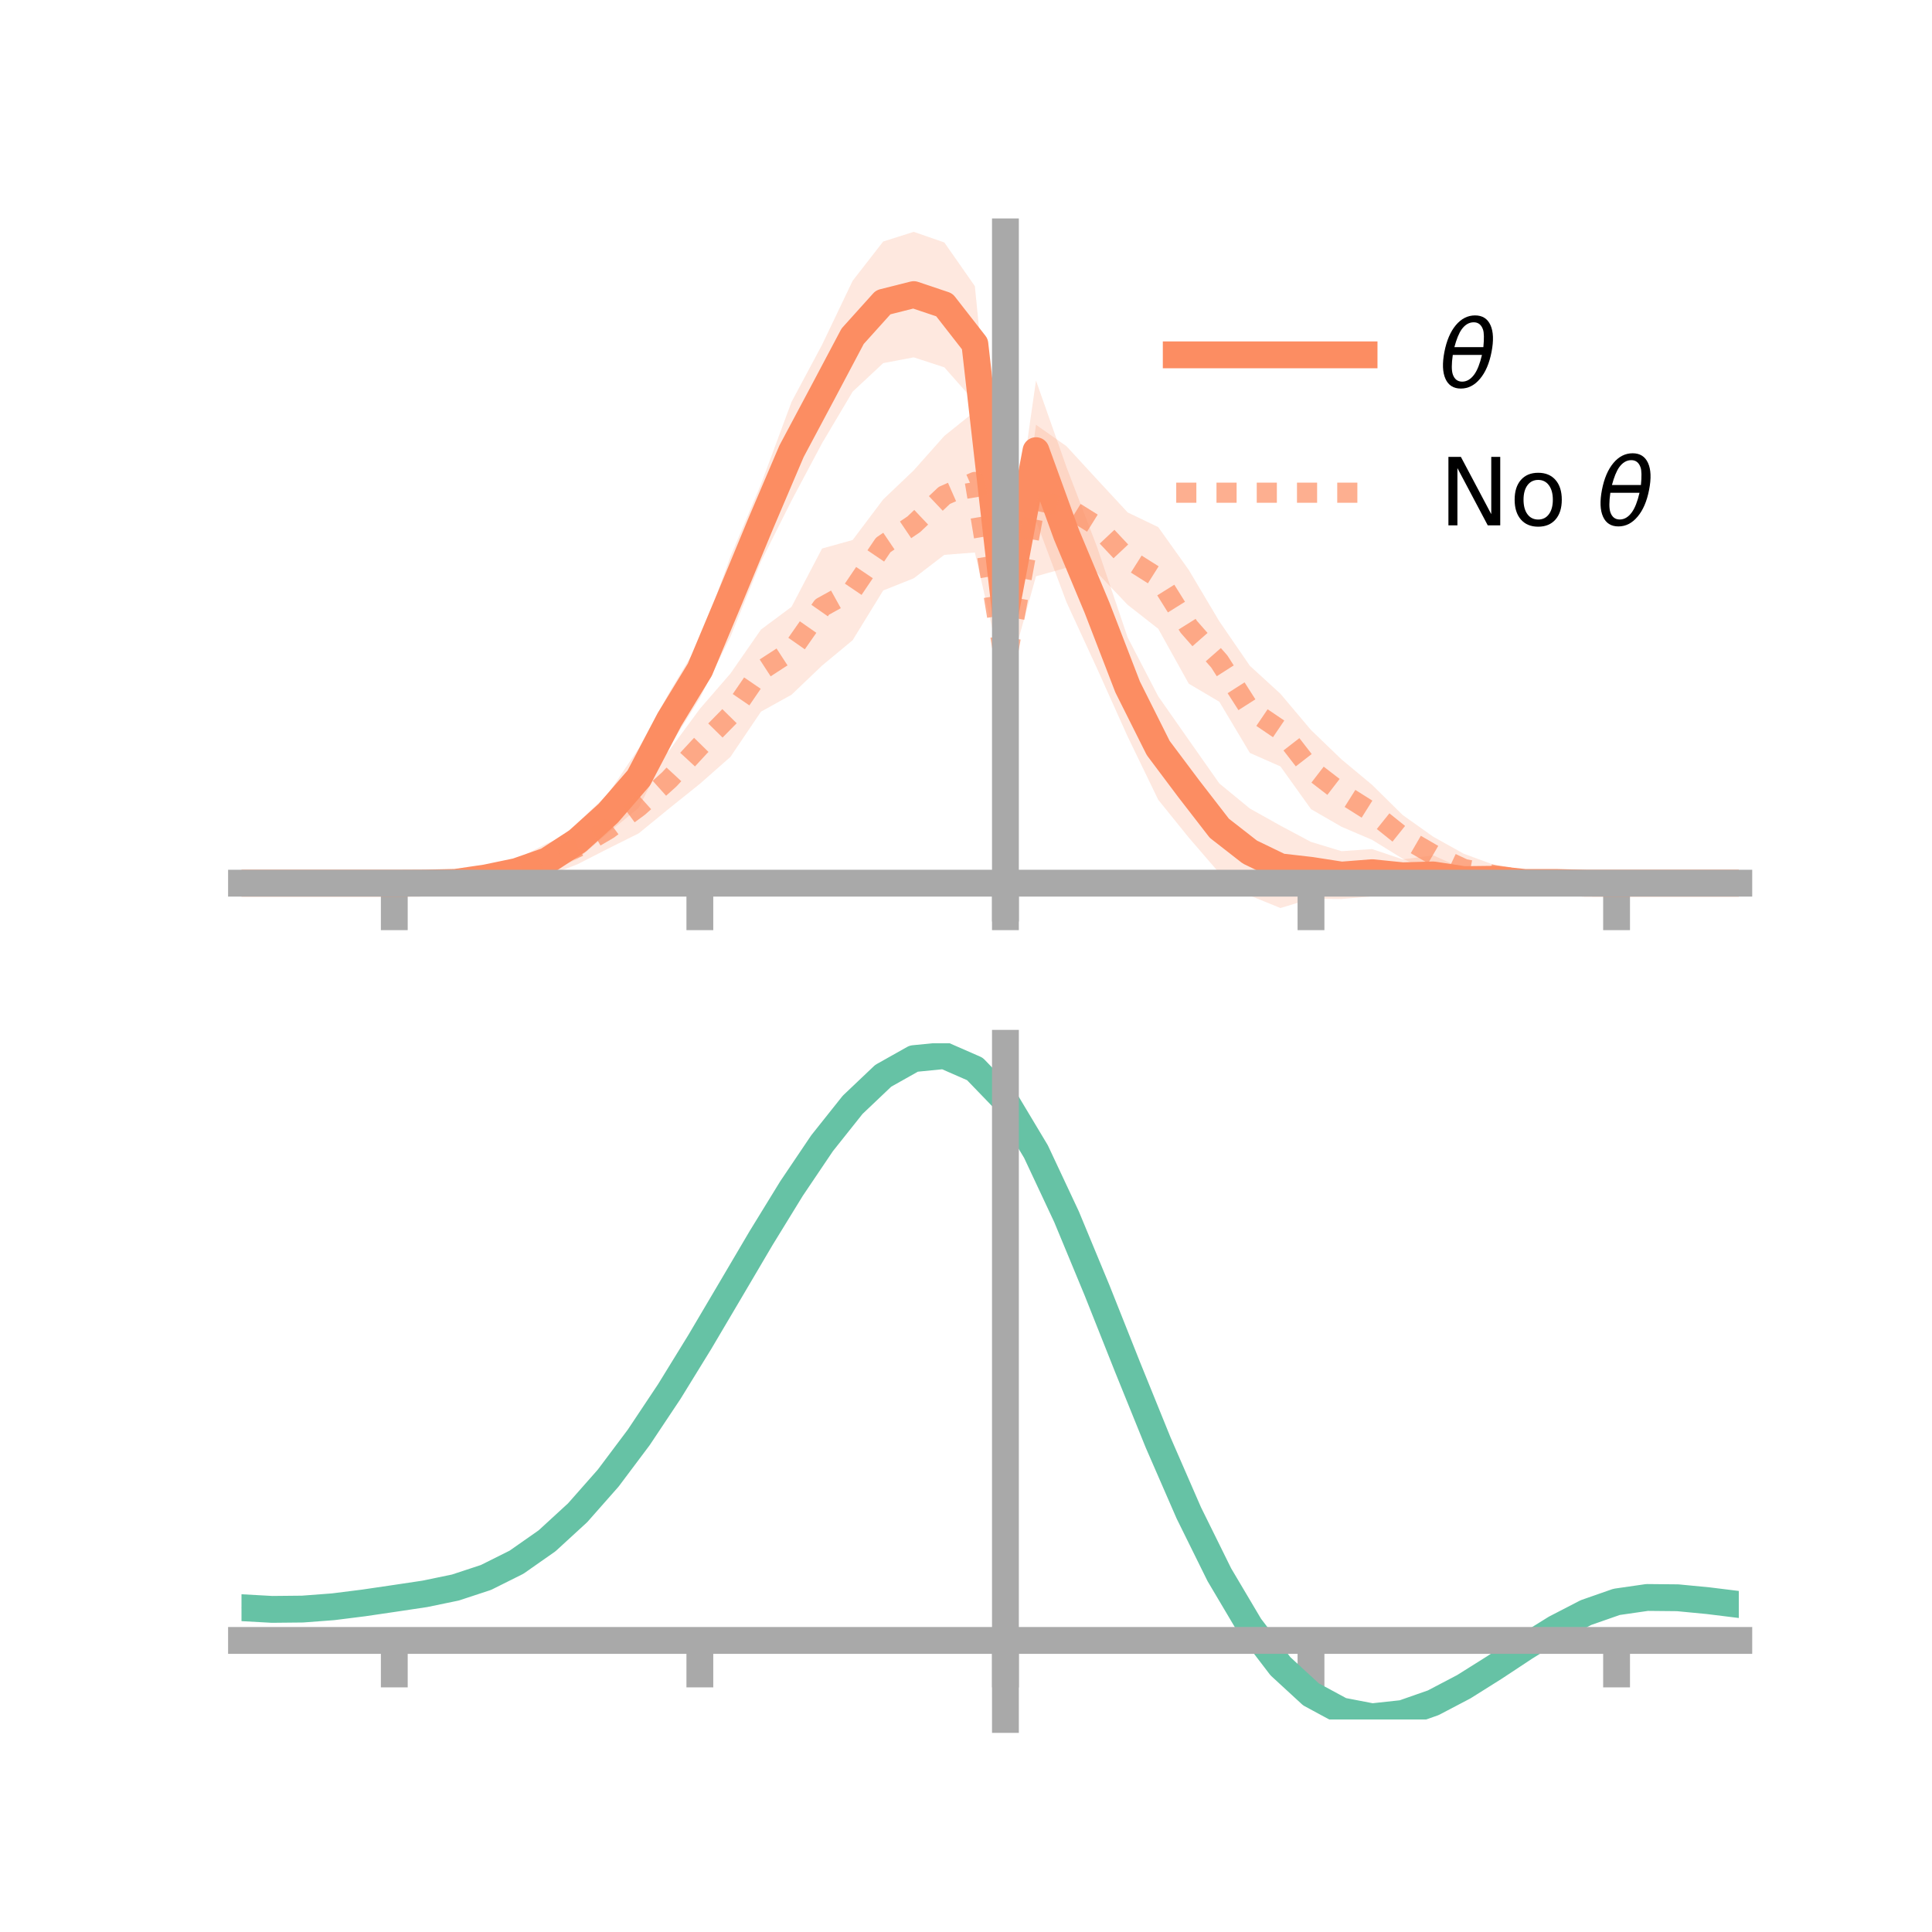 <?xml version="1.0" encoding="utf-8" standalone="no"?>
<!DOCTYPE svg PUBLIC "-//W3C//DTD SVG 1.1//EN"
  "http://www.w3.org/Graphics/SVG/1.1/DTD/svg11.dtd">
<!-- Created with matplotlib (https://matplotlib.org/) -->
<svg height="144pt" version="1.1" viewBox="0 0 144 144" width="144pt" xmlns="http://www.w3.org/2000/svg" xmlns:xlink="http://www.w3.org/1999/xlink">
 <defs>
  <style type="text/css">*{stroke-linecap:butt;stroke-linejoin:round;}</style>
 </defs>
 <g id="figure_1">
  <g id="patch_1">
   <path d="M 0 144 
L 144 144 
L 144 0 
L 0 0 
z
" style="fill:none;"/>
  </g>
  <g id="axes_1">
   <g id="patch_2">
    <path d="M 18 67.68 
L 129.6 67.68 
L 129.6 17.28 
L 18 17.28 
z
" style="fill:none;"/>
   </g>
   <g id="PolyCollection_1">
    <path clip-path="url(#p3e9975cb51)" d="M 18 65.828 
L 18 65.828 
L 20.278 65.828 
L 22.555 65.828 
L 24.833 65.828 
L 27.11 65.828 
L 29.388 65.828 
L 31.665 65.723 
L 33.943 65.52 
L 36.22 64.985 
L 38.498 64.297 
L 40.776 63.333 
L 43.053 61.32 
L 45.331 59.164 
L 47.608 55.77 
L 49.886 51.61 
L 52.163 47.794 
L 54.441 41.486 
L 56.718 36.096 
L 58.996 29.957 
L 61.273 25.695 
L 63.551 20.928 
L 65.829 18 
L 68.106 17.28 
L 70.384 18.071 
L 72.661 21.327 
L 74.939 44.291 
L 77.216 28.362 
L 79.494 34.83 
L 81.771 40.777 
L 84.049 47.51 
L 86.327 51.898 
L 88.604 55.151 
L 90.882 58.394 
L 93.159 60.265 
L 95.437 61.537 
L 97.714 62.751 
L 99.992 63.442 
L 102.269 63.285 
L 104.547 64.053 
L 106.824 63.752 
L 109.102 64.773 
L 111.38 64.865 
L 113.657 65.343 
L 115.935 65.501 
L 118.212 65.729 
L 120.49 65.827 
L 122.767 65.828 
L 125.045 65.828 
L 127.322 65.828 
L 129.6 65.828 
L 129.6 65.828 
L 129.6 65.828 
L 127.322 65.828 
L 125.045 65.828 
L 122.767 65.828 
L 120.49 65.828 
L 118.212 65.921 
L 115.935 66.041 
L 113.657 66.206 
L 111.38 66.201 
L 109.102 66.348 
L 106.824 66.67 
L 104.547 66.497 
L 102.269 66.803 
L 99.992 67.007 
L 97.714 66.99 
L 95.437 67.68 
L 93.159 66.751 
L 90.882 65.072 
L 88.604 62.429 
L 86.327 59.609 
L 84.049 54.9 
L 81.771 49.834 
L 79.494 44.892 
L 77.216 38.817 
L 74.939 47.02 
L 72.661 29.958 
L 70.384 27.378 
L 68.106 26.635 
L 65.829 27.065 
L 63.551 29.194 
L 61.273 33.032 
L 58.996 37.312 
L 56.718 41.859 
L 54.441 47.464 
L 52.163 52.035 
L 49.886 55.684 
L 47.608 60.21 
L 45.331 62.075 
L 43.053 64.036 
L 40.776 64.986 
L 38.498 65.616 
L 36.22 65.879 
L 33.943 66.012 
L 31.665 65.908 
L 29.388 65.828 
L 27.11 65.828 
L 24.833 65.828 
L 22.555 65.828 
L 20.278 65.828 
L 18 65.828 
z
" style="fill:#fc8d62;fill-opacity:0.2;"/>
   </g>
   <g id="PolyCollection_2">
    <path clip-path="url(#p3e9975cb51)" d="M 18 65.828 
L 18 65.828 
L 20.278 65.828 
L 22.555 65.828 
L 24.833 65.828 
L 27.11 65.828 
L 29.388 65.828 
L 31.665 65.727 
L 33.943 65.535 
L 36.22 64.945 
L 38.498 64.027 
L 40.776 62.866 
L 43.053 61.882 
L 45.331 60.382 
L 47.608 58.159 
L 49.886 55.928 
L 52.163 52.833 
L 54.441 50.204 
L 56.718 46.924 
L 58.996 45.229 
L 61.273 40.883 
L 63.551 40.249 
L 65.829 37.224 
L 68.106 35.055 
L 70.384 32.493 
L 72.661 30.663 
L 74.939 48.237 
L 77.216 31.658 
L 79.494 33.261 
L 81.771 35.736 
L 84.049 38.193 
L 86.327 39.288 
L 88.604 42.479 
L 90.882 46.311 
L 93.159 49.626 
L 95.437 51.71 
L 97.714 54.411 
L 99.992 56.604 
L 102.269 58.499 
L 104.547 60.747 
L 106.824 62.364 
L 109.102 63.634 
L 111.38 64.471 
L 113.657 65.09 
L 115.935 65.459 
L 118.212 65.687 
L 120.49 65.828 
L 122.767 65.828 
L 125.045 65.828 
L 127.322 65.828 
L 129.6 65.828 
L 129.6 65.828 
L 129.6 65.828 
L 127.322 65.828 
L 125.045 65.828 
L 122.767 65.828 
L 120.49 65.828 
L 118.212 65.922 
L 115.935 65.969 
L 113.657 66.044 
L 111.38 65.976 
L 109.102 65.897 
L 106.824 65.03 
L 104.547 64.005 
L 102.269 62.598 
L 99.992 61.624 
L 97.714 60.308 
L 95.437 57.125 
L 93.159 56.12 
L 90.882 52.305 
L 88.604 50.958 
L 86.327 46.864 
L 84.049 45.081 
L 81.771 42.684 
L 79.494 42.314 
L 77.216 42.955 
L 74.939 51.137 
L 72.661 41.181 
L 70.384 41.355 
L 68.106 43.103 
L 65.829 44.009 
L 63.551 47.718 
L 61.273 49.607 
L 58.996 51.781 
L 56.718 53.044 
L 54.441 56.416 
L 52.163 58.423 
L 49.886 60.249 
L 47.608 62.112 
L 45.331 63.248 
L 43.053 64.412 
L 40.776 65.291 
L 38.498 65.615 
L 36.22 65.991 
L 33.943 65.98 
L 31.665 65.917 
L 29.388 65.828 
L 27.11 65.828 
L 24.833 65.828 
L 22.555 65.828 
L 20.278 65.828 
L 18 65.828 
z
" style="fill:#fc8d62;fill-opacity:0.2;"/>
   </g>
   <g id="matplotlib.axis_1">
    <g id="xtick_1">
     <g id="line2d_1">
      <defs>
       <path d="M 0 0 
L 0 3.5 
" id="mfc498ebe59" style="stroke:#a9a9a9;stroke-width:2;"/>
      </defs>
      <g>
       <use style="fill:#a9a9a9;stroke:#a9a9a9;stroke-width:2;" x="29.388" xlink:href="#mfc498ebe59" y="65.828"/>
      </g>
     </g>
    </g>
    <g id="xtick_2">
     <g id="line2d_2">
      <g>
       <use style="fill:#a9a9a9;stroke:#a9a9a9;stroke-width:2;" x="52.163" xlink:href="#mfc498ebe59" y="65.828"/>
      </g>
     </g>
    </g>
    <g id="xtick_3">
     <g id="line2d_3">
      <g>
       <use style="fill:#a9a9a9;stroke:#a9a9a9;stroke-width:2;" x="74.939" xlink:href="#mfc498ebe59" y="65.828"/>
      </g>
     </g>
    </g>
    <g id="xtick_4">
     <g id="line2d_4">
      <g>
       <use style="fill:#a9a9a9;stroke:#a9a9a9;stroke-width:2;" x="97.714" xlink:href="#mfc498ebe59" y="65.828"/>
      </g>
     </g>
    </g>
    <g id="xtick_5">
     <g id="line2d_5">
      <g>
       <use style="fill:#a9a9a9;stroke:#a9a9a9;stroke-width:2;" x="120.49" xlink:href="#mfc498ebe59" y="65.828"/>
      </g>
     </g>
    </g>
   </g>
   <g id="matplotlib.axis_2"/>
   <g id="line2d_6">
    <path clip-path="url(#p3e9975cb51)" d="M 18 65.828 
L 20.278 65.828 
L 22.555 65.828 
L 24.833 65.828 
L 27.11 65.828 
L 29.388 65.828 
L 31.665 65.816 
L 33.943 65.766 
L 36.22 65.432 
L 38.498 64.957 
L 40.776 64.16 
L 43.053 62.678 
L 45.331 60.62 
L 47.608 57.99 
L 49.886 53.647 
L 52.163 49.914 
L 54.441 44.475 
L 56.718 38.978 
L 58.996 33.634 
L 61.273 29.363 
L 63.551 25.061 
L 65.829 22.532 
L 68.106 21.958 
L 70.384 22.724 
L 72.661 25.643 
L 74.939 45.656 
L 77.216 33.59 
L 79.494 39.861 
L 81.771 45.306 
L 84.049 51.205 
L 86.327 55.754 
L 88.604 58.79 
L 90.882 61.733 
L 93.159 63.508 
L 95.437 64.609 
L 97.714 64.87 
L 99.992 65.224 
L 102.269 65.044 
L 104.547 65.275 
L 106.824 65.211 
L 109.102 65.561 
L 111.38 65.533 
L 113.657 65.774 
L 115.935 65.771 
L 118.212 65.825 
L 120.49 65.828 
L 122.767 65.828 
L 125.045 65.828 
L 127.322 65.828 
L 129.6 65.828 
" style="fill:none;stroke:#fc8d62;stroke-linecap:square;stroke-width:2;"/>
   </g>
   <g id="line2d_7">
    <path clip-path="url(#p3e9975cb51)" d="M 18 65.828 
L 20.278 65.828 
L 22.555 65.828 
L 24.833 65.828 
L 27.11 65.828 
L 29.388 65.828 
L 31.665 65.822 
L 33.943 65.758 
L 36.22 65.468 
L 38.498 64.821 
L 40.776 64.078 
L 43.053 63.147 
L 45.331 61.815 
L 47.608 60.135 
L 49.886 58.088 
L 52.163 55.628 
L 54.441 53.31 
L 56.718 49.984 
L 58.996 48.505 
L 61.273 45.245 
L 63.551 43.983 
L 65.829 40.617 
L 68.106 39.079 
L 70.384 36.924 
L 72.661 35.922 
L 74.939 49.687 
L 77.216 37.307 
L 79.494 37.787 
L 81.771 39.21 
L 84.049 41.637 
L 86.327 43.076 
L 88.604 46.719 
L 90.882 49.308 
L 93.159 52.873 
L 95.437 54.418 
L 97.714 57.359 
L 99.992 59.114 
L 102.269 60.548 
L 104.547 62.376 
L 106.824 63.697 
L 109.102 64.765 
L 111.38 65.223 
L 113.657 65.567 
L 115.935 65.714 
L 118.212 65.804 
L 120.49 65.828 
L 122.767 65.828 
L 125.045 65.828 
L 127.322 65.828 
L 129.6 65.828 
" style="fill:none;stroke:#fc8d62;stroke-dasharray:1.5,1.5;stroke-dashoffset:0;stroke-opacity:0.7;stroke-width:1.5;"/>
   </g>
   <g id="patch_3">
    <path d="M 74.939 67.68 
L 74.939 17.28 
" style="fill:none;stroke:#a9a9a9;stroke-linecap:square;stroke-linejoin:miter;stroke-width:2;"/>
   </g>
   <g id="patch_4">
    <path d="M 129.6 67.68 
L 129.6 17.28 
" style="fill:none;"/>
   </g>
   <g id="patch_5">
    <path d="M 18 65.828 
L 129.6 65.828 
" style="fill:none;stroke:#a9a9a9;stroke-linecap:square;stroke-linejoin:miter;stroke-width:2;"/>
   </g>
   <g id="patch_6">
    <path d="M 18 17.28 
L 129.6 17.28 
" style="fill:none;"/>
   </g>
   <g id="legend_1">
    <g id="line2d_8">
     <path d="M 87.67 26.449 
L 101.67 26.449 
" style="fill:none;stroke:#fc8d62;stroke-linecap:square;stroke-width:2;"/>
    </g>
    <g id="line2d_9"/>
    <g id="text_1">
     <!-- $\theta$ -->
     <g transform="translate(107.27 28.899)scale(0.07 -0.07)">
      <defs>
       <path d="M 45.516 34.672 
L 14.453 34.672 
Q 12.359 20.062 14.5 13.875 
Q 17.188 6.25 24.469 6.25 
Q 31.781 6.25 37.359 13.922 
Q 42.234 20.656 45.516 34.672 
z
M 47.016 42.969 
Q 48.344 56.844 46.625 61.719 
Q 43.953 69.438 36.766 69.438 
Q 29.297 69.438 23.828 61.812 
Q 19.531 55.672 16.156 42.969 
z
M 38.188 76.766 
Q 49.906 76.766 54.594 66.406 
Q 59.281 56.109 55.719 37.844 
Q 52.203 19.625 43.453 9.281 
Q 34.766 -1.125 23.047 -1.125 
Q 11.281 -1.125 6.641 9.281 
Q 2 19.625 5.516 37.844 
Q 9.078 56.109 17.719 66.406 
Q 26.422 76.766 38.188 76.766 
z
" id="DejaVuSans-Oblique-952"/>
      </defs>
      <use transform="translate(0 0.234)" xlink:href="#DejaVuSans-Oblique-952"/>
     </g>
    </g>
    <g id="line2d_10">
     <path d="M 87.67 36.724 
L 101.67 36.724 
" style="fill:none;stroke:#fc8d62;stroke-dasharray:1.5,1.5;stroke-dashoffset:0;stroke-opacity:0.7;stroke-width:1.5;"/>
    </g>
    <g id="line2d_11"/>
    <g id="text_2">
     <!-- No $\theta$ -->
     <g transform="translate(107.27 39.174)scale(0.07 -0.07)">
      <defs>
       <path d="M 9.812 72.906 
L 23.094 72.906 
L 55.422 11.922 
L 55.422 72.906 
L 64.984 72.906 
L 64.984 0 
L 51.703 0 
L 19.391 60.984 
L 19.391 0 
L 9.812 0 
z
" id="DejaVuSans-78"/>
       <path d="M 30.609 48.391 
Q 23.391 48.391 19.188 42.75 
Q 14.984 37.109 14.984 27.297 
Q 14.984 17.484 19.156 11.844 
Q 23.344 6.203 30.609 6.203 
Q 37.797 6.203 41.984 11.859 
Q 46.188 17.531 46.188 27.297 
Q 46.188 37.016 41.984 42.703 
Q 37.797 48.391 30.609 48.391 
z
M 30.609 56 
Q 42.328 56 49.016 48.375 
Q 55.719 40.766 55.719 27.297 
Q 55.719 13.875 49.016 6.219 
Q 42.328 -1.422 30.609 -1.422 
Q 18.844 -1.422 12.172 6.219 
Q 5.516 13.875 5.516 27.297 
Q 5.516 40.766 12.172 48.375 
Q 18.844 56 30.609 56 
z
" id="DejaVuSans-111"/>
       <path id="DejaVuSans-32"/>
      </defs>
      <use transform="translate(0 0.234)" xlink:href="#DejaVuSans-78"/>
      <use transform="translate(74.805 0.234)" xlink:href="#DejaVuSans-111"/>
      <use transform="translate(135.986 0.234)" xlink:href="#DejaVuSans-32"/>
      <use transform="translate(167.773 0.234)" xlink:href="#DejaVuSans-Oblique-952"/>
     </g>
    </g>
   </g>
  </g>
  <g id="axes_2">
   <g id="patch_7">
    <path d="M 18 128.16 
L 129.6 128.16 
L 129.6 77.76 
L 18 77.76 
z
" style="fill:none;"/>
   </g>
   <g id="PolyCollection_3">
    <path clip-path="url(#p9efc060954)" d="M 18 119.874 
L 18 119.783 
L 20.278 119.917 
L 22.555 119.892 
L 24.833 119.711 
L 27.11 119.412 
L 29.388 119.066 
L 31.665 118.716 
L 33.943 118.235 
L 36.22 117.474 
L 38.498 116.323 
L 40.776 114.703 
L 43.053 112.575 
L 45.331 109.941 
L 47.608 106.839 
L 49.886 103.344 
L 52.163 99.558 
L 54.441 95.613 
L 56.718 91.66 
L 58.996 87.869 
L 61.273 84.419 
L 63.551 81.499 
L 65.829 79.294 
L 68.106 77.989 
L 70.384 77.76 
L 72.661 78.773 
L 74.939 81.171 
L 77.216 85.026 
L 79.494 89.953 
L 81.771 95.525 
L 84.049 101.341 
L 86.327 107.048 
L 88.604 112.357 
L 90.882 117.04 
L 93.159 120.939 
L 95.437 123.961 
L 97.714 126.076 
L 99.992 127.316 
L 102.269 127.758 
L 104.547 127.518 
L 106.824 126.732 
L 109.102 125.555 
L 111.38 124.146 
L 113.657 122.665 
L 115.935 121.268 
L 118.212 120.101 
L 120.49 119.309 
L 122.767 118.982 
L 125.045 119.009 
L 127.322 119.237 
L 129.6 119.531 
L 129.6 119.646 
L 129.6 119.646 
L 127.322 119.376 
L 125.045 119.167 
L 122.767 119.15 
L 120.49 119.481 
L 118.212 120.28 
L 115.935 121.468 
L 113.657 122.904 
L 111.38 124.431 
L 109.102 125.885 
L 106.824 127.098 
L 104.547 127.907 
L 102.269 128.16 
L 99.992 127.725 
L 97.714 126.502 
L 95.437 124.427 
L 93.159 121.483 
L 90.882 117.699 
L 88.604 113.161 
L 86.327 108.017 
L 84.049 102.483 
L 81.771 96.84 
L 79.494 91.429 
L 77.216 86.642 
L 74.939 82.898 
L 72.661 80.573 
L 70.384 79.595 
L 68.106 79.817 
L 65.829 81.075 
L 63.551 83.195 
L 61.273 85.998 
L 58.996 89.303 
L 56.718 92.93 
L 54.441 96.708 
L 52.163 100.476 
L 49.886 104.091 
L 47.608 107.431 
L 45.331 110.4 
L 43.053 112.929 
L 40.776 114.982 
L 38.498 116.554 
L 36.22 117.676 
L 33.943 118.415 
L 31.665 118.879 
L 29.388 119.21 
L 27.11 119.533 
L 24.833 119.807 
L 22.555 119.97 
L 20.278 119.992 
L 18 119.874 
z
" style="fill:#66c2a5;fill-opacity:0.2;"/>
   </g>
   <g id="matplotlib.axis_3">
    <g id="xtick_6">
     <g id="line2d_12">
      <g>
       <use style="fill:#a9a9a9;stroke:#a9a9a9;stroke-width:2;" x="29.388" xlink:href="#mfc498ebe59" y="122.267"/>
      </g>
     </g>
    </g>
    <g id="xtick_7">
     <g id="line2d_13">
      <g>
       <use style="fill:#a9a9a9;stroke:#a9a9a9;stroke-width:2;" x="52.163" xlink:href="#mfc498ebe59" y="122.267"/>
      </g>
     </g>
    </g>
    <g id="xtick_8">
     <g id="line2d_14">
      <g>
       <use style="fill:#a9a9a9;stroke:#a9a9a9;stroke-width:2;" x="74.939" xlink:href="#mfc498ebe59" y="122.267"/>
      </g>
     </g>
    </g>
    <g id="xtick_9">
     <g id="line2d_15">
      <g>
       <use style="fill:#a9a9a9;stroke:#a9a9a9;stroke-width:2;" x="97.714" xlink:href="#mfc498ebe59" y="122.267"/>
      </g>
     </g>
    </g>
    <g id="xtick_10">
     <g id="line2d_16">
      <g>
       <use style="fill:#a9a9a9;stroke:#a9a9a9;stroke-width:2;" x="120.49" xlink:href="#mfc498ebe59" y="122.267"/>
      </g>
     </g>
    </g>
   </g>
   <g id="matplotlib.axis_4"/>
   <g id="line2d_17">
    <path clip-path="url(#p9efc060954)" d="M 18 119.828 
L 20.278 119.954 
L 22.555 119.931 
L 24.833 119.759 
L 27.11 119.473 
L 29.388 119.138 
L 31.665 118.797 
L 33.943 118.325 
L 36.22 117.575 
L 38.498 116.438 
L 40.776 114.842 
L 43.053 112.752 
L 45.331 110.17 
L 47.608 107.135 
L 49.886 103.717 
L 52.163 100.017 
L 54.441 96.16 
L 56.718 92.295 
L 58.996 88.586 
L 61.273 85.209 
L 63.551 82.347 
L 65.829 80.184 
L 68.106 78.903 
L 70.384 78.677 
L 72.661 79.673 
L 74.939 82.034 
L 77.216 85.834 
L 79.494 90.691 
L 81.771 96.183 
L 84.049 101.912 
L 86.327 107.532 
L 88.604 112.759 
L 90.882 117.37 
L 93.159 121.211 
L 95.437 124.194 
L 97.714 126.289 
L 99.992 127.52 
L 102.269 127.959 
L 104.547 127.712 
L 106.824 126.915 
L 109.102 125.72 
L 111.38 124.289 
L 113.657 122.785 
L 115.935 121.368 
L 118.212 120.191 
L 120.49 119.395 
L 122.767 119.066 
L 125.045 119.088 
L 127.322 119.307 
L 129.6 119.588 
" style="fill:none;stroke:#66c2a5;stroke-linecap:square;stroke-width:2;"/>
   </g>
   <g id="patch_8">
    <path d="M 74.939 128.16 
L 74.939 77.76 
" style="fill:none;stroke:#a9a9a9;stroke-linecap:square;stroke-linejoin:miter;stroke-width:2;"/>
   </g>
   <g id="patch_9">
    <path d="M 129.6 128.16 
L 129.6 77.76 
" style="fill:none;"/>
   </g>
   <g id="patch_10">
    <path d="M 18 122.267 
L 129.6 122.267 
" style="fill:none;stroke:#a9a9a9;stroke-linecap:square;stroke-linejoin:miter;stroke-width:2;"/>
   </g>
   <g id="patch_11">
    <path d="M 18 77.76 
L 129.6 77.76 
" style="fill:none;"/>
   </g>
  </g>
 </g>
 <defs>
  <clipPath id="p3e9975cb51">
   <rect height="50.4" width="111.6" x="18" y="17.28"/>
  </clipPath>
  <clipPath id="p9efc060954">
   <rect height="50.4" width="111.6" x="18" y="77.76"/>
  </clipPath>
 </defs>
</svg>
